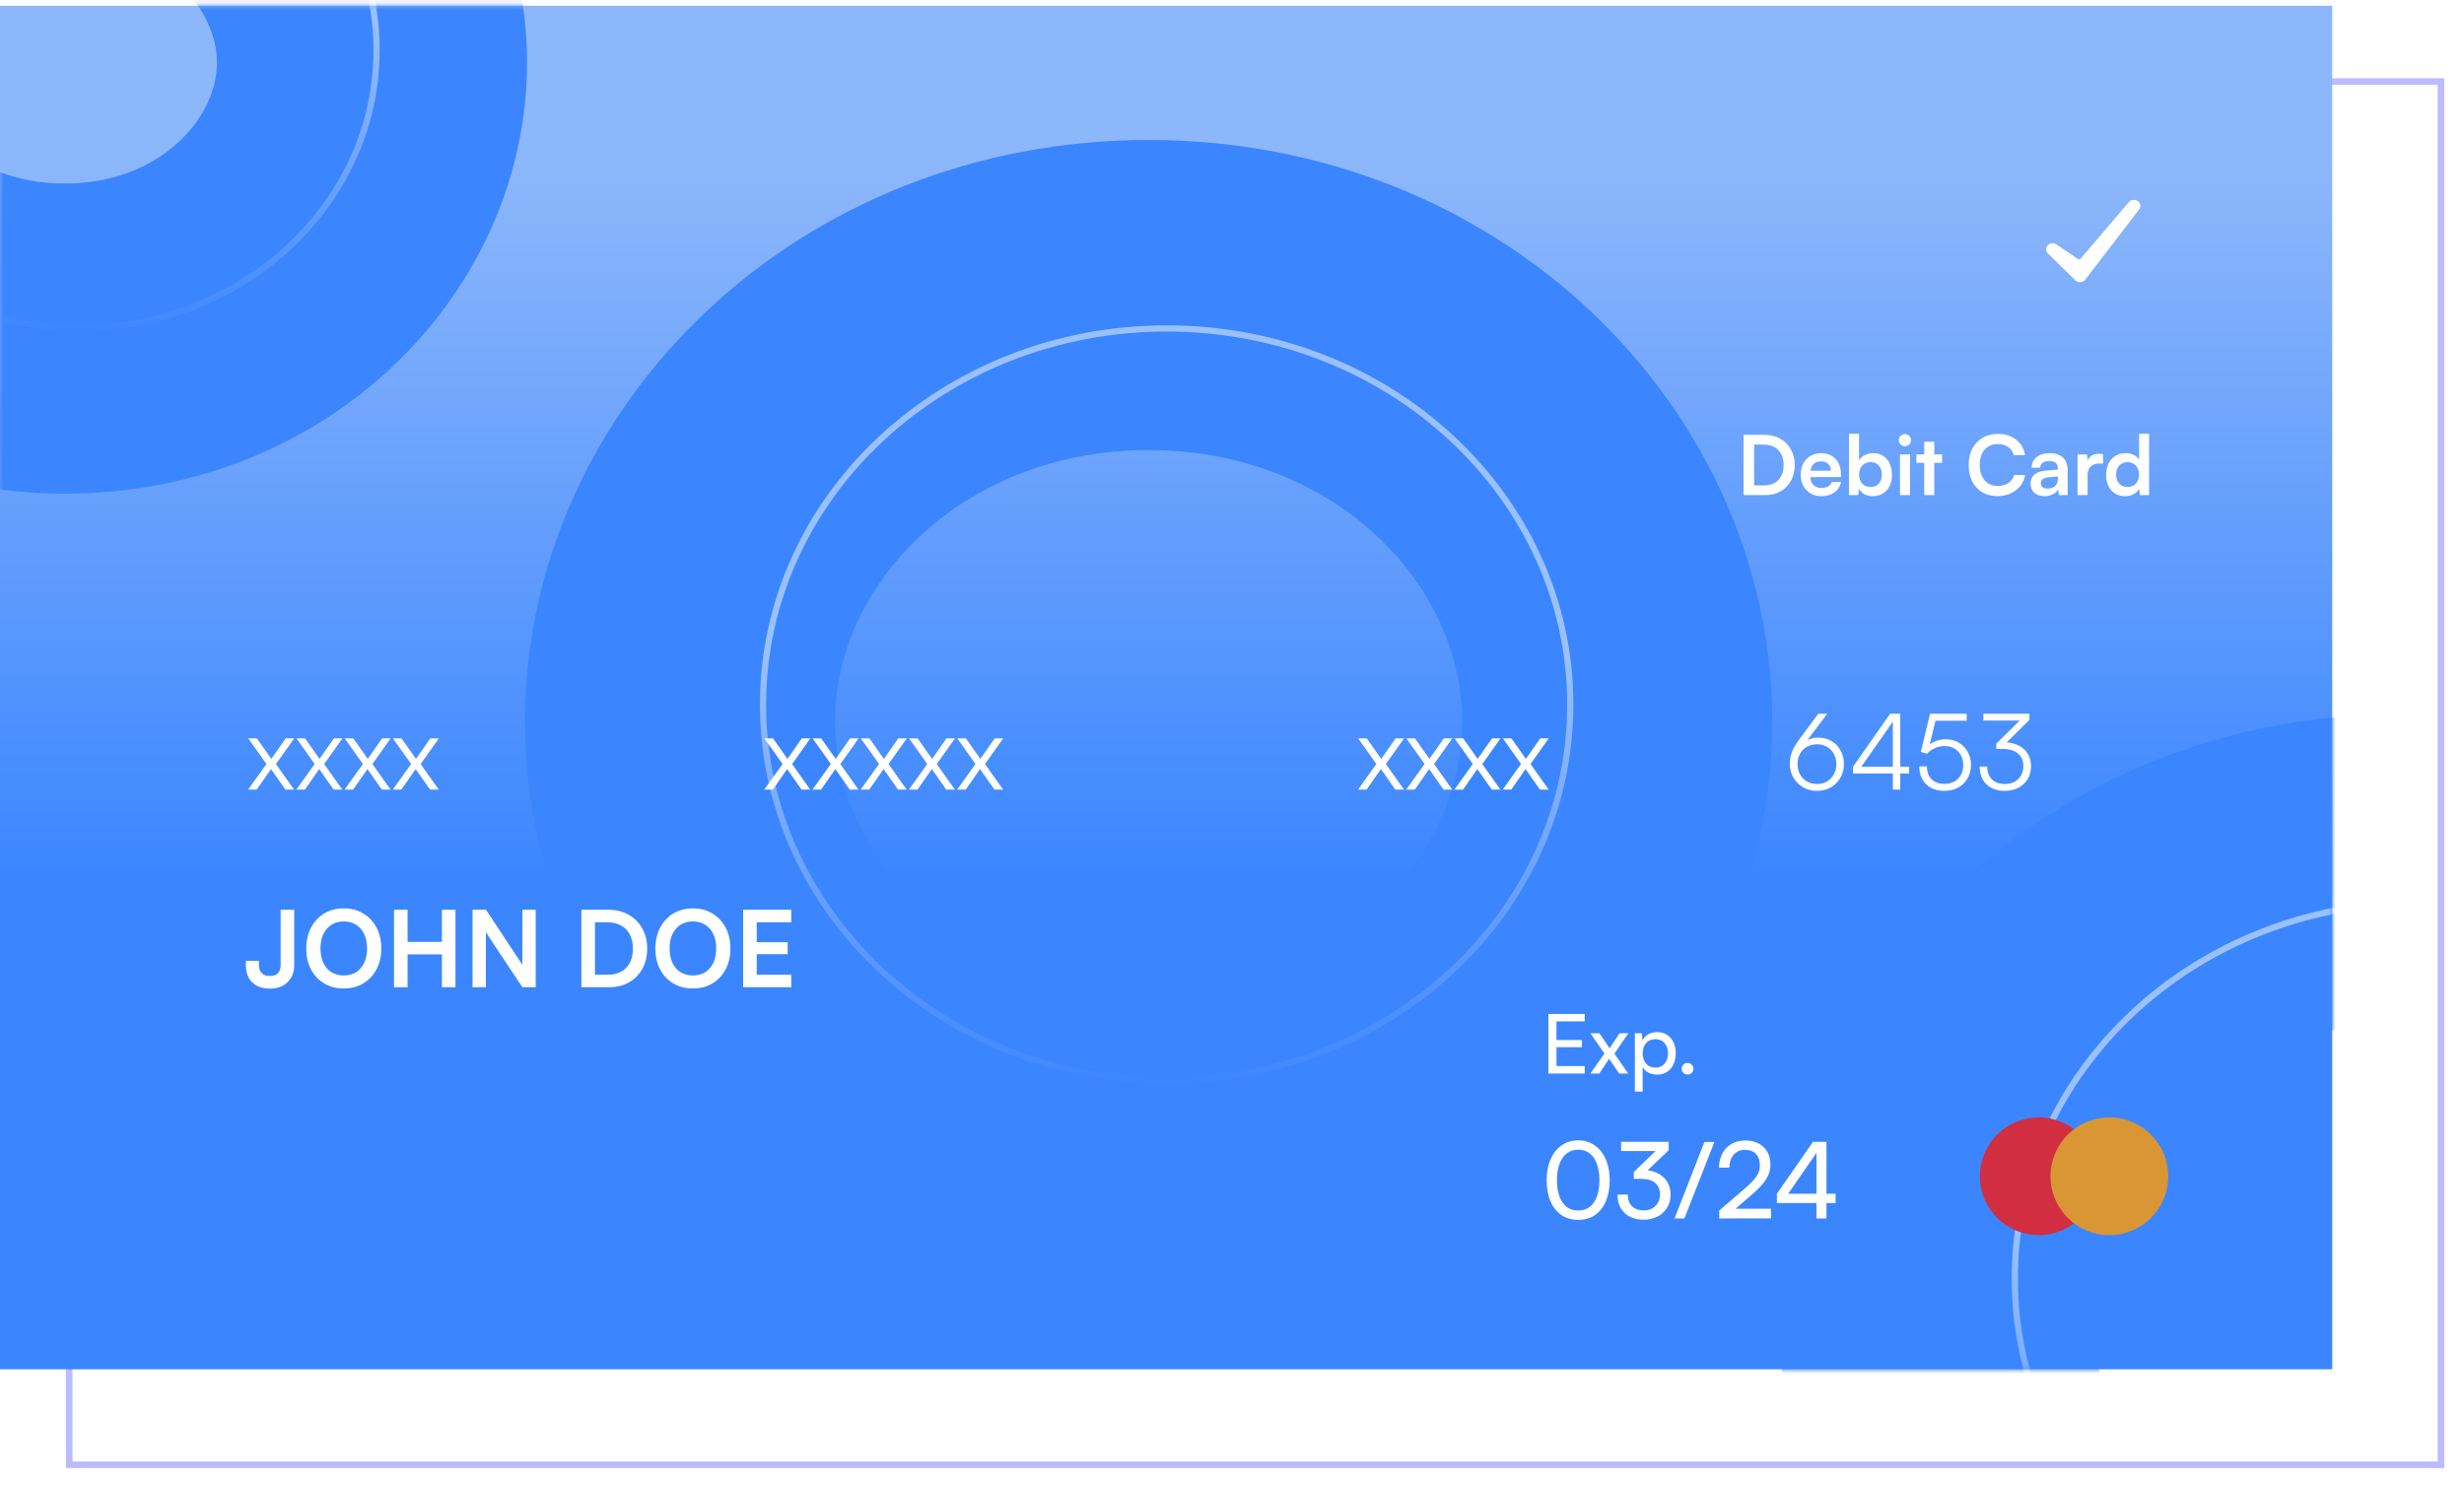 <svg width="374" height="226" viewBox="0 0 374 226" fill="none" xmlns="http://www.w3.org/2000/svg">
<g filter="url(#filter0_f_215_136)">
<rect x="10" y="11.87" width="361" height="211" fill="white"/>
<rect x="10.5" y="12.37" width="360" height="210" stroke="#BCBBFF"/>
</g>
<rect y="0.87" width="354" height="207" fill="url(#paint0_linear_215_136)"/>
<mask id="mask0_215_136" style="mask-type:alpha" maskUnits="userSpaceOnUse" x="0" y="0" width="354" height="208">
<rect y="0.87" width="354" height="207" fill="url(#paint1_linear_215_136)"/>
</mask>
<g mask="url(#mask0_215_136)">
<path d="M56.462 9.515C56.462 31.122 37.166 51.397 9.838 51.397C-17.489 51.397 -36.785 31.122 -36.785 9.515C-36.785 -12.093 -17.489 -32.368 9.838 -32.368C37.166 -32.368 56.462 -12.093 56.462 9.515Z" stroke="#3B86FF" stroke-width="47.077"/>
<path d="M57.158 7.618C57.158 30.892 36.914 49.813 11.871 49.813C-13.171 49.813 -33.416 30.892 -33.416 7.618C-33.416 -15.655 -13.171 -34.577 11.871 -34.577C36.914 -34.577 57.158 -15.655 57.158 7.618Z" stroke="url(#paint2_linear_215_136)" stroke-width="0.942"/>
<path d="M245.462 109.515C245.462 143.739 215.197 174.242 174.338 174.242C133.48 174.242 103.215 143.739 103.215 109.515C103.215 75.291 133.48 44.787 174.338 44.787C215.197 44.787 245.462 75.291 245.462 109.515Z" stroke="#3B86FF" stroke-width="47.077"/>
<path d="M238.346 106.956C238.346 138.458 210.948 164.05 177.081 164.05C143.214 164.05 115.816 138.458 115.816 106.956C115.816 75.455 143.214 49.862 177.081 49.862C210.948 49.862 238.346 75.455 238.346 106.956Z" stroke="url(#paint3_linear_215_136)" stroke-width="0.942"/>
<path d="M435.462 196.67C435.462 230.894 405.197 261.397 364.338 261.397C323.48 261.397 293.215 230.894 293.215 196.67C293.215 162.446 323.48 131.943 364.338 131.943C405.197 131.943 435.462 162.446 435.462 196.67Z" stroke="#3B86FF" stroke-width="47.077"/>
<path d="M428.346 194.112C428.346 225.613 400.948 251.205 367.081 251.205C333.214 251.205 305.816 225.613 305.816 194.112C305.816 162.61 333.214 137.018 367.081 137.018C400.948 137.018 428.346 162.61 428.346 194.112Z" stroke="url(#paint4_linear_215_136)" stroke-width="0.942"/>
</g>
<path d="M240.541 162.976H235.024V153.932H240.541V155.058H235.687L236.25 154.57V157.885H240.116V158.973H236.25V162.351L235.687 161.838H240.541V162.976ZM242.743 162.976H241.392L243.531 159.949L241.404 156.859H242.768L244.319 159.136L245.833 156.859H247.171L245.044 159.949L247.133 162.976H245.77L244.244 160.737L242.743 162.976ZM248.152 165.716V156.859H249.215L249.303 157.96C249.503 157.535 249.799 157.218 250.191 157.009C250.591 156.792 251.033 156.684 251.517 156.684C252.101 156.684 252.605 156.822 253.031 157.097C253.456 157.364 253.781 157.739 254.006 158.223C254.24 158.698 254.357 159.248 254.357 159.874C254.357 160.499 254.244 161.058 254.019 161.55C253.802 162.042 253.481 162.43 253.056 162.713C252.639 162.997 252.126 163.139 251.517 163.139C251.025 163.139 250.587 163.039 250.204 162.838C249.82 162.638 249.528 162.351 249.328 161.975V165.716H248.152ZM249.34 159.924C249.34 160.332 249.415 160.704 249.566 161.037C249.724 161.362 249.945 161.617 250.229 161.8C250.52 161.984 250.867 162.075 251.267 162.075C251.667 162.075 252.009 161.984 252.293 161.8C252.576 161.608 252.793 161.35 252.943 161.025C253.101 160.699 253.181 160.332 253.181 159.924C253.181 159.498 253.101 159.123 252.943 158.798C252.793 158.473 252.576 158.218 252.293 158.035C252.009 157.851 251.667 157.76 251.267 157.76C250.867 157.76 250.52 157.851 250.229 158.035C249.945 158.218 249.724 158.473 249.566 158.798C249.415 159.123 249.34 159.498 249.34 159.924ZM256.15 163.126C255.908 163.126 255.695 163.043 255.512 162.876C255.337 162.701 255.249 162.492 255.249 162.251C255.249 162 255.337 161.792 255.512 161.625C255.695 161.45 255.908 161.362 256.15 161.362C256.391 161.362 256.6 161.45 256.775 161.625C256.95 161.792 257.038 162 257.038 162.251C257.038 162.492 256.95 162.701 256.775 162.876C256.6 163.043 256.391 163.126 256.15 163.126ZM234.762 179.17C234.762 177.969 234.955 176.918 235.341 176.018C235.737 175.106 236.295 174.399 237.013 173.895C237.732 173.38 238.579 173.123 239.555 173.123C240.53 173.123 241.372 173.38 242.08 173.895C242.798 174.399 243.35 175.106 243.736 176.018C244.133 176.918 244.331 177.969 244.331 179.17C244.331 180.382 244.138 181.438 243.752 182.338C243.377 183.239 242.83 183.941 242.112 184.445C241.404 184.939 240.552 185.185 239.555 185.185C238.557 185.185 237.7 184.939 236.981 184.445C236.263 183.941 235.711 183.239 235.325 182.338C234.949 181.438 234.762 180.382 234.762 179.17ZM236.322 179.17C236.322 180.124 236.45 180.95 236.708 181.647C236.965 182.333 237.33 182.858 237.801 183.223C238.284 183.588 238.868 183.77 239.555 183.77C240.23 183.77 240.809 183.588 241.292 183.223C241.774 182.858 242.139 182.333 242.385 181.647C242.643 180.95 242.771 180.124 242.771 179.17C242.771 178.205 242.643 177.379 242.385 176.693C242.139 175.996 241.774 175.465 241.292 175.101C240.809 174.726 240.23 174.538 239.555 174.538C238.868 174.538 238.284 174.726 237.801 175.101C237.33 175.465 236.965 175.996 236.708 176.693C236.45 177.379 236.322 178.205 236.322 179.17ZM253.282 174.618L249.02 178.687L247.99 177.915L252.108 173.959L252.027 174.747H246.06V173.348H253.282V174.618ZM249.148 178.961H247.99V177.915C248.173 177.798 248.398 177.722 248.666 177.69C248.945 177.647 249.213 177.626 249.47 177.626C250.038 177.626 250.569 177.712 251.062 177.883C251.555 178.044 251.99 178.285 252.365 178.607C252.751 178.929 253.046 179.32 253.25 179.781C253.464 180.231 253.571 180.746 253.571 181.325C253.571 182.108 253.389 182.789 253.024 183.368C252.671 183.947 252.177 184.392 251.545 184.703C250.923 185.014 250.22 185.169 249.438 185.169C248.676 185.169 248.001 185.019 247.411 184.719C246.822 184.419 246.355 183.984 246.012 183.416C245.68 182.837 245.513 182.151 245.513 181.357H247.074C247.074 182.108 247.288 182.698 247.717 183.126C248.156 183.545 248.741 183.754 249.47 183.754C250.22 183.754 250.821 183.529 251.271 183.078C251.732 182.628 251.963 182.033 251.963 181.293C251.963 180.596 251.727 180.033 251.255 179.604C250.783 179.175 250.081 178.961 249.148 178.961ZM255.668 184.976H254.172L258.708 173.364H260.219L255.668 184.976ZM268.807 184.96L260.959 184.976V183.77L264.706 180.537C265.178 180.14 265.569 179.781 265.88 179.459C266.191 179.138 266.438 178.843 266.62 178.575C266.802 178.296 266.931 178.023 267.006 177.755C267.081 177.487 267.119 177.197 267.119 176.886C267.119 176.157 266.92 175.589 266.524 175.181C266.138 174.763 265.591 174.554 264.883 174.554C264.165 174.554 263.586 174.801 263.146 175.294C262.717 175.776 262.497 176.43 262.487 177.256H260.911C260.932 176.43 261.109 175.707 261.441 175.085C261.774 174.463 262.235 173.986 262.824 173.653C263.425 173.31 264.117 173.139 264.899 173.139C265.682 173.139 266.357 173.289 266.926 173.589C267.494 173.889 267.934 174.313 268.245 174.86C268.566 175.396 268.727 176.039 268.727 176.79C268.727 177.197 268.673 177.588 268.566 177.964C268.459 178.328 268.287 178.693 268.052 179.057C267.826 179.411 267.532 179.781 267.167 180.167C266.802 180.542 266.363 180.955 265.848 181.406L262.808 184.043L262.278 183.496H268.807V184.96ZM277.23 173.348V184.976H275.718V173.348H277.23ZM269.703 181.229L275.187 173.348H276.876L271.343 181.325L269.703 181.229ZM278.613 182.628H269.703V181.229H278.613V182.628Z" fill="white"/>
<path d="M267.938 75.162H264.648V66.018H267.851C268.752 66.018 269.544 66.214 270.228 66.606C270.911 66.989 271.445 67.527 271.829 68.219C272.221 68.903 272.417 69.7 272.417 70.609C272.417 71.501 272.225 72.293 271.841 72.986C271.466 73.669 270.941 74.203 270.265 74.587C269.598 74.97 268.822 75.162 267.938 75.162ZM266.25 66.756V74.437L265.487 73.686H267.788C268.397 73.686 268.922 73.561 269.364 73.311C269.806 73.061 270.144 72.706 270.378 72.248C270.611 71.789 270.728 71.243 270.728 70.609C270.728 69.958 270.607 69.404 270.365 68.945C270.123 68.478 269.777 68.119 269.327 67.869C268.877 67.619 268.335 67.494 267.701 67.494H265.487L266.25 66.756ZM276.448 75.325C275.839 75.325 275.297 75.187 274.821 74.912C274.354 74.628 273.987 74.245 273.721 73.761C273.454 73.269 273.32 72.706 273.32 72.072C273.32 71.43 273.45 70.863 273.708 70.371C273.967 69.879 274.329 69.495 274.796 69.22C275.263 68.937 275.797 68.795 276.398 68.795C277.023 68.795 277.561 68.928 278.011 69.195C278.462 69.454 278.808 69.817 279.05 70.284C279.3 70.751 279.425 71.309 279.425 71.96V72.423L274.121 72.435L274.146 71.459H277.911C277.911 71.034 277.774 70.692 277.498 70.434C277.232 70.175 276.869 70.046 276.41 70.046C276.052 70.046 275.747 70.121 275.497 70.271C275.255 70.421 275.072 70.646 274.947 70.947C274.821 71.247 274.759 71.614 274.759 72.047C274.759 72.715 274.901 73.219 275.184 73.561C275.476 73.903 275.906 74.074 276.473 74.074C276.89 74.074 277.232 73.995 277.498 73.836C277.774 73.678 277.953 73.453 278.036 73.161H279.45C279.316 73.836 278.983 74.366 278.449 74.749C277.924 75.133 277.257 75.325 276.448 75.325ZM282.06 75.162H280.646V65.855H282.172V69.883C282.373 69.533 282.664 69.266 283.048 69.083C283.432 68.891 283.861 68.795 284.336 68.795C284.929 68.795 285.433 68.937 285.85 69.22C286.275 69.495 286.601 69.883 286.826 70.384C287.059 70.884 287.176 71.463 287.176 72.122C287.176 72.748 287.055 73.302 286.813 73.786C286.571 74.27 286.23 74.649 285.788 74.924C285.346 75.191 284.829 75.325 284.236 75.325C283.778 75.325 283.361 75.225 282.985 75.025C282.619 74.824 282.343 74.549 282.16 74.199L282.06 75.162ZM282.185 72.047C282.185 72.414 282.256 72.744 282.398 73.035C282.539 73.319 282.739 73.54 282.998 73.698C283.265 73.849 283.573 73.924 283.924 73.924C284.282 73.924 284.591 73.844 284.849 73.686C285.108 73.528 285.304 73.307 285.437 73.023C285.571 72.74 285.637 72.414 285.637 72.047C285.637 71.68 285.571 71.355 285.437 71.072C285.304 70.788 285.108 70.567 284.849 70.409C284.591 70.242 284.282 70.158 283.924 70.158C283.573 70.158 283.265 70.242 282.998 70.409C282.739 70.567 282.539 70.788 282.398 71.072C282.256 71.347 282.185 71.672 282.185 72.047ZM288.391 75.162V68.983H289.917V75.162H288.391ZM289.142 67.744C288.883 67.744 288.662 67.657 288.479 67.481C288.304 67.298 288.216 67.077 288.216 66.818C288.216 66.56 288.304 66.343 288.479 66.168C288.662 65.993 288.883 65.905 289.142 65.905C289.4 65.905 289.617 65.993 289.792 66.168C289.976 66.343 290.067 66.56 290.067 66.818C290.067 67.077 289.976 67.298 289.792 67.481C289.617 67.657 289.4 67.744 289.142 67.744ZM290.881 68.983H294.784V70.258H290.881V68.983ZM293.596 75.162H292.07V67.056H293.596V75.162ZM303.207 75.312C302.315 75.312 301.54 75.12 300.881 74.737C300.23 74.345 299.722 73.799 299.355 73.098C298.996 72.389 298.817 71.555 298.817 70.596C298.817 69.645 299 68.816 299.367 68.107C299.742 67.398 300.268 66.848 300.943 66.456C301.619 66.064 302.399 65.868 303.283 65.868C304.008 65.868 304.659 66.001 305.234 66.268C305.809 66.535 306.285 66.91 306.66 67.394C307.035 67.869 307.273 68.436 307.373 69.095H305.684C305.526 68.561 305.23 68.149 304.796 67.857C304.371 67.556 303.85 67.406 303.233 67.406C302.682 67.406 302.198 67.536 301.781 67.794C301.373 68.053 301.056 68.42 300.831 68.895C300.606 69.37 300.493 69.937 300.493 70.596C300.493 71.23 300.606 71.789 300.831 72.272C301.056 72.748 301.373 73.119 301.781 73.386C302.198 73.644 302.682 73.774 303.233 73.774C303.858 73.774 304.392 73.624 304.834 73.323C305.284 73.023 305.584 72.619 305.734 72.11H307.398C307.281 72.744 307.027 73.302 306.635 73.786C306.251 74.27 305.764 74.645 305.171 74.912C304.588 75.179 303.933 75.312 303.207 75.312ZM310.326 75.325C309.675 75.325 309.158 75.15 308.774 74.799C308.399 74.441 308.211 73.974 308.211 73.398C308.211 72.831 308.407 72.381 308.799 72.047C309.2 71.705 309.767 71.505 310.501 71.447L312.352 71.297V71.159C312.352 70.876 312.298 70.65 312.189 70.484C312.089 70.308 311.943 70.183 311.752 70.108C311.56 70.025 311.335 69.983 311.076 69.983C310.626 69.983 310.28 70.075 310.038 70.258C309.796 70.434 309.675 70.684 309.675 71.009H308.374C308.374 70.559 308.487 70.171 308.712 69.846C308.945 69.512 309.271 69.254 309.688 69.07C310.113 68.887 310.601 68.795 311.151 68.795C311.71 68.795 312.189 68.895 312.59 69.095C312.99 69.287 313.299 69.579 313.515 69.971C313.732 70.354 313.841 70.834 313.841 71.409V75.162H312.502L312.39 74.249C312.256 74.566 311.998 74.824 311.614 75.025C311.239 75.225 310.809 75.325 310.326 75.325ZM310.813 74.174C311.289 74.174 311.664 74.04 311.939 73.774C312.223 73.507 312.365 73.136 312.365 72.66V72.335L311.076 72.435C310.601 72.477 310.263 72.577 310.063 72.735C309.863 72.885 309.763 73.086 309.763 73.336C309.763 73.611 309.854 73.819 310.038 73.961C310.221 74.103 310.48 74.174 310.813 74.174ZM319.218 68.957V70.371H318.655C318.096 70.371 317.658 70.521 317.341 70.821C317.024 71.113 316.866 71.559 316.866 72.16V75.162H315.34V68.995H316.778L316.904 70.271H316.753C316.837 69.862 317.033 69.529 317.341 69.27C317.65 69.012 318.05 68.882 318.542 68.882C318.651 68.882 318.759 68.887 318.868 68.895C318.976 68.903 319.093 68.924 319.218 68.957ZM322.582 75.325C321.982 75.325 321.465 75.191 321.031 74.924C320.606 74.649 320.272 74.27 320.031 73.786C319.797 73.302 319.68 72.74 319.68 72.097C319.68 71.455 319.797 70.888 320.031 70.396C320.272 69.896 320.619 69.504 321.069 69.22C321.519 68.937 322.053 68.795 322.67 68.795C323.104 68.795 323.5 68.882 323.858 69.058C324.217 69.224 324.492 69.462 324.684 69.771V65.855H326.198V75.162H324.797L324.697 74.199C324.513 74.549 324.23 74.824 323.846 75.025C323.471 75.225 323.049 75.325 322.582 75.325ZM322.92 73.924C323.279 73.924 323.587 73.849 323.846 73.698C324.104 73.54 324.305 73.319 324.446 73.035C324.596 72.744 324.672 72.414 324.672 72.047C324.672 71.672 324.596 71.347 324.446 71.072C324.305 70.788 324.104 70.567 323.846 70.409C323.587 70.242 323.279 70.158 322.92 70.158C322.57 70.158 322.266 70.242 322.007 70.409C321.749 70.567 321.548 70.788 321.407 71.072C321.273 71.355 321.206 71.68 321.206 72.047C321.206 72.414 321.273 72.74 321.407 73.023C321.548 73.307 321.749 73.528 322.007 73.686C322.266 73.844 322.57 73.924 322.92 73.924Z" fill="white"/>
<path d="M38.963 119.87H37.66L40.443 115.978L37.676 112.086H38.979L41.183 115.206L43.37 112.086H44.657L41.89 115.994L44.641 119.87H43.322L41.134 116.75L38.963 119.87ZM46.282 119.87H44.98L47.762 115.978L44.996 112.086H46.298L48.502 115.206L50.689 112.086H51.976L49.209 115.994L51.96 119.87H50.641L48.453 116.75L46.282 119.87ZM53.601 119.87H52.299L55.081 115.978L52.315 112.086H53.617L55.821 115.206L58.008 112.086H59.295L56.529 115.994L59.279 119.87H57.96L55.773 116.75L53.601 119.87ZM60.921 119.87H59.618L62.4 115.978L59.634 112.086H60.937L63.14 115.206L65.327 112.086H66.614L63.848 115.994L66.598 119.87H65.279L63.092 116.75L60.921 119.87ZM117.307 119.87H116.004L118.786 115.978L116.02 112.086H117.323L119.526 115.206L121.713 112.086H123L120.234 115.994L122.984 119.87H121.665L119.478 116.75L117.307 119.87ZM124.626 119.87H123.323L126.105 115.978L123.339 112.086H124.642L126.845 115.206L129.033 112.086H130.319L127.553 115.994L130.303 119.87H128.984L126.797 116.75L124.626 119.87ZM131.945 119.87H130.642L133.425 115.978L130.658 112.086H131.961L134.164 115.206L136.352 112.086H137.638L134.872 115.994L137.622 119.87H136.303L134.116 116.75L131.945 119.87ZM139.264 119.87H137.961L140.744 115.978L137.977 112.086H139.28L141.484 115.206L143.671 112.086H144.958L142.191 115.994L144.941 119.87H143.623L141.435 116.75L139.264 119.87ZM146.583 119.87H145.28L148.063 115.978L145.297 112.086H146.599L148.803 115.206L150.99 112.086H152.277L149.51 115.994L152.261 119.87H150.942L148.754 116.75L146.583 119.87ZM207.43 119.87H206.127L208.909 115.978L206.143 112.086H207.446L209.649 115.206L211.837 112.086H213.123L210.357 115.994L213.107 119.87H211.788L209.601 116.75L207.43 119.87ZM214.749 119.87H213.446L216.229 115.978L213.462 112.086H214.765L216.968 115.206L219.156 112.086H220.442L217.676 115.994L220.426 119.87H219.107L216.92 116.75L214.749 119.87ZM222.068 119.87H220.765L223.548 115.978L220.781 112.086H222.084L224.288 115.206L226.475 112.086H227.762L224.995 115.994L227.746 119.87H226.427L224.239 116.75L222.068 119.87ZM229.387 119.87H228.085L230.867 115.978L228.101 112.086H229.403L231.607 115.206L233.794 112.086H235.081L232.314 115.994L235.065 119.87H233.746L231.559 116.75L229.387 119.87ZM273.115 112.231L275.994 108.355H277.345L274.016 112.778L273.807 112.681C274.182 112.424 274.536 112.241 274.868 112.134C275.201 112.027 275.544 111.973 275.898 111.973C276.702 111.973 277.404 112.15 278.004 112.504C278.605 112.858 279.066 113.341 279.388 113.952C279.72 114.552 279.886 115.228 279.886 115.978C279.886 116.761 279.704 117.463 279.339 118.085C278.986 118.696 278.498 119.179 277.876 119.533C277.265 119.886 276.573 120.063 275.801 120.063C275.029 120.063 274.327 119.886 273.694 119.533C273.072 119.168 272.579 118.68 272.214 118.069C271.85 117.447 271.668 116.75 271.668 115.978C271.668 115.528 271.71 115.115 271.796 114.74C271.893 114.354 272.043 113.962 272.247 113.566C272.461 113.169 272.751 112.724 273.115 112.231ZM272.842 115.994C272.842 116.573 272.965 117.093 273.212 117.554C273.458 118.005 273.807 118.364 274.257 118.632C274.707 118.889 275.222 119.018 275.801 119.018C276.369 119.018 276.873 118.889 277.313 118.632C277.752 118.364 278.096 118.005 278.342 117.554C278.6 117.093 278.728 116.573 278.728 115.994C278.728 115.405 278.6 114.885 278.342 114.434C278.096 113.984 277.752 113.63 277.313 113.373C276.873 113.115 276.369 112.987 275.801 112.987C275.222 112.987 274.707 113.115 274.257 113.373C273.807 113.63 273.458 113.984 273.212 114.434C272.965 114.885 272.842 115.405 272.842 115.994ZM288.435 108.355V119.87H287.309V108.355H288.435ZM281.262 116.396L286.891 108.355H288.146L282.5 116.429L281.262 116.396ZM289.786 117.426H281.262V116.396H289.786V117.426ZM295.115 120.063C294.343 120.063 293.673 119.913 293.105 119.613C292.536 119.302 292.097 118.868 291.786 118.31C291.475 117.753 291.319 117.099 291.319 116.348H292.477C292.477 117.174 292.713 117.822 293.185 118.294C293.667 118.766 294.316 119.002 295.131 119.002C295.71 119.002 296.214 118.884 296.643 118.648C297.072 118.401 297.404 118.064 297.64 117.635C297.876 117.206 297.994 116.707 297.994 116.139C297.994 115.603 297.881 115.12 297.656 114.692C297.431 114.252 297.104 113.903 296.675 113.646C296.257 113.389 295.742 113.26 295.131 113.26C294.606 113.26 294.107 113.373 293.635 113.598C293.174 113.812 292.788 114.091 292.477 114.434L291.561 114.145L292.944 108.355H298.509V109.416H293.201L293.941 108.757L292.767 113.598L292.381 113.55C292.713 113.121 293.137 112.794 293.651 112.569C294.166 112.343 294.713 112.231 295.292 112.231C296.085 112.231 296.772 112.408 297.351 112.762C297.93 113.105 298.374 113.571 298.685 114.161C299.007 114.74 299.168 115.388 299.168 116.107C299.168 116.879 298.996 117.565 298.653 118.166C298.31 118.755 297.833 119.222 297.222 119.565C296.621 119.897 295.919 120.063 295.115 120.063ZM308.029 109.288L303.751 113.534L303.011 112.89L307.145 108.805L307.289 109.384H301.049V108.355H308.029V109.288ZM303.928 113.694H303.011V112.89C303.193 112.826 303.392 112.778 303.606 112.745C303.821 112.713 304.041 112.697 304.266 112.697C304.855 112.697 305.392 112.783 305.874 112.955C306.357 113.115 306.78 113.357 307.145 113.678C307.509 113.989 307.788 114.364 307.981 114.804C308.185 115.244 308.287 115.737 308.287 116.284C308.287 117.045 308.115 117.71 307.772 118.278C307.429 118.846 306.952 119.286 306.34 119.597C305.74 119.908 305.054 120.063 304.282 120.063C303.521 120.063 302.856 119.919 302.287 119.629C301.719 119.329 301.274 118.9 300.953 118.342C300.642 117.785 300.486 117.125 300.486 116.364H301.628C301.628 117.19 301.869 117.839 302.352 118.31C302.834 118.782 303.478 119.018 304.282 119.018C305.15 119.018 305.837 118.766 306.34 118.262C306.855 117.758 307.112 117.088 307.112 116.252C307.112 115.458 306.839 114.836 306.292 114.386C305.745 113.925 304.957 113.694 303.928 113.694Z" fill="white"/>
<path d="M37.322 146.557V145.866H39.3V146.557C39.3 147.008 39.434 147.388 39.702 147.699C39.97 148.01 40.388 148.166 40.956 148.166C41.535 148.166 41.954 148.015 42.211 147.715C42.468 147.404 42.597 146.997 42.597 146.493V138.113H44.656V146.605C44.656 147.281 44.5 147.881 44.189 148.407C43.889 148.932 43.465 149.345 42.919 149.645C42.372 149.935 41.723 150.079 40.973 150.079C40.179 150.079 39.509 149.929 38.962 149.629C38.415 149.318 38.002 148.9 37.724 148.375C37.456 147.839 37.322 147.233 37.322 146.557ZM57.873 143.984C57.873 145.174 57.631 146.23 57.149 147.152C56.666 148.064 55.996 148.777 55.139 149.291C54.281 149.806 53.289 150.063 52.163 150.063C51.048 150.063 50.062 149.806 49.204 149.291C48.346 148.777 47.676 148.064 47.193 147.152C46.721 146.241 46.486 145.19 46.486 144C46.486 142.799 46.727 141.743 47.209 140.832C47.692 139.909 48.357 139.191 49.204 138.676C50.062 138.162 51.053 137.904 52.179 137.904C53.305 137.904 54.291 138.162 55.139 138.676C55.996 139.191 56.666 139.904 57.149 140.815C57.631 141.727 57.873 142.783 57.873 143.984ZM55.718 143.984C55.718 143.148 55.573 142.424 55.283 141.813C54.994 141.201 54.586 140.73 54.061 140.397C53.535 140.054 52.908 139.883 52.179 139.883C51.461 139.883 50.834 140.054 50.297 140.397C49.772 140.73 49.365 141.201 49.075 141.813C48.786 142.424 48.641 143.148 48.641 143.984C48.641 144.82 48.786 145.549 49.075 146.171C49.365 146.782 49.772 147.254 50.297 147.587C50.834 147.919 51.461 148.085 52.179 148.085C52.908 148.085 53.535 147.919 54.061 147.587C54.586 147.243 54.994 146.766 55.283 146.155C55.573 145.533 55.718 144.809 55.718 143.984ZM61.864 149.87H59.805V138.113H61.864V142.987H67.075V138.113H69.133V149.87H67.075V144.885H61.864V149.87ZM73.752 149.87H71.726V138.113H73.769L79.88 147.361H79.285V138.113H81.312V149.87H79.285L73.157 140.639H73.752V149.87ZM92.479 149.87H88.249V138.113H92.366C93.524 138.113 94.543 138.365 95.422 138.869C96.301 139.363 96.988 140.054 97.481 140.944C97.985 141.823 98.237 142.847 98.237 144.016C98.237 145.163 97.99 146.182 97.497 147.072C97.014 147.951 96.339 148.637 95.471 149.131C94.613 149.624 93.615 149.87 92.479 149.87ZM90.308 139.062V148.938L89.327 147.973H92.286C93.069 147.973 93.744 147.812 94.312 147.49C94.881 147.168 95.315 146.713 95.615 146.123C95.915 145.533 96.066 144.831 96.066 144.016C96.066 143.18 95.91 142.467 95.599 141.877C95.288 141.276 94.843 140.815 94.264 140.494C93.685 140.172 92.988 140.011 92.173 140.011H89.327L90.308 139.062ZM110.866 143.984C110.866 145.174 110.625 146.23 110.142 147.152C109.66 148.064 108.99 148.777 108.132 149.291C107.274 149.806 106.282 150.063 105.156 150.063C104.041 150.063 103.055 149.806 102.197 149.291C101.339 148.777 100.669 148.064 100.187 147.152C99.715 146.241 99.479 145.19 99.479 144C99.479 142.799 99.72 141.743 100.203 140.832C100.685 139.909 101.35 139.191 102.197 138.676C103.055 138.162 104.047 137.904 105.172 137.904C106.298 137.904 107.285 138.162 108.132 138.676C108.99 139.191 109.66 139.904 110.142 140.815C110.625 141.727 110.866 142.783 110.866 143.984ZM108.711 143.984C108.711 143.148 108.566 142.424 108.277 141.813C107.987 141.201 107.58 140.73 107.054 140.397C106.529 140.054 105.902 139.883 105.172 139.883C104.454 139.883 103.827 140.054 103.291 140.397C102.765 140.73 102.358 141.201 102.068 141.813C101.779 142.424 101.634 143.148 101.634 143.984C101.634 144.82 101.779 145.549 102.068 146.171C102.358 146.782 102.765 147.254 103.291 147.587C103.827 147.919 104.454 148.085 105.172 148.085C105.902 148.085 106.529 147.919 107.054 147.587C107.58 147.243 107.987 146.766 108.277 146.155C108.566 145.533 108.711 144.809 108.711 143.984ZM120.1 149.87H112.798V138.113H120.1V140.011H114.133L114.857 139.352V143.035H119.553V144.852H114.857V148.632L114.133 147.973H120.1V149.87Z" fill="white"/>
<circle cx="309.449" cy="178.569" r="8.935" fill="#D22E41"/>
<circle cx="320.172" cy="178.569" r="8.935" fill="#DA9634"/>
<path d="M315.718 42.847C315.464 42.847 315.225 42.757 315.05 42.591L310.884 38.52C310.487 38.173 310.471 37.585 310.852 37.208C311.218 36.831 311.838 36.816 312.236 37.178L315.289 39.244C315.464 39.395 315.734 39.364 315.877 39.184L323.113 30.71C323.431 30.302 324.051 30.212 324.48 30.529C324.91 30.83 325.005 31.418 324.671 31.826L316.497 42.471C316.322 42.682 316.068 42.817 315.798 42.833C315.766 42.848 315.75 42.848 315.718 42.848L315.718 42.847Z" fill="white"/>
<defs>
<filter id="filter0_f_215_136" x="7" y="8.87" width="367" height="217" filterUnits="userSpaceOnUse" color-interpolation-filters="sRGB">
<feFlood flood-opacity="0" result="BackgroundImageFix"/>
<feBlend mode="normal" in="SourceGraphic" in2="BackgroundImageFix" result="shape"/>
<feGaussianBlur stdDeviation="1.5" result="effect1_foregroundBlur_215_136"/>
</filter>
<linearGradient id="paint0_linear_215_136" x1="177" y1="0.87" x2="177" y2="207.87" gradientUnits="userSpaceOnUse">
<stop offset="0.115" stop-color="#8DB7FB"/>
<stop offset="0.641" stop-color="#3B86FF"/>
</linearGradient>
<linearGradient id="paint1_linear_215_136" x1="177" y1="0.87" x2="177" y2="207.87" gradientUnits="userSpaceOnUse">
<stop stop-color="#6739B7"/>
<stop offset="1" stop-color="#9A7EC9"/>
</linearGradient>
<linearGradient id="paint2_linear_215_136" x1="-33.886" y1="-35.047" x2="-33.886" y2="50.284" gradientUnits="userSpaceOnUse">
<stop offset="0.432" stop-color="white" stop-opacity="0.485"/>
<stop offset="1" stop-color="white" stop-opacity="0.01"/>
</linearGradient>
<linearGradient id="paint3_linear_215_136" x1="115.345" y1="49.392" x2="115.345" y2="164.521" gradientUnits="userSpaceOnUse">
<stop offset="0.432" stop-color="white" stop-opacity="0.485"/>
<stop offset="1" stop-color="white" stop-opacity="0.01"/>
</linearGradient>
<linearGradient id="paint4_linear_215_136" x1="305.345" y1="136.547" x2="305.345" y2="251.676" gradientUnits="userSpaceOnUse">
<stop offset="0.432" stop-color="white" stop-opacity="0.485"/>
<stop offset="1" stop-color="white" stop-opacity="0.01"/>
</linearGradient>
</defs>
</svg>
